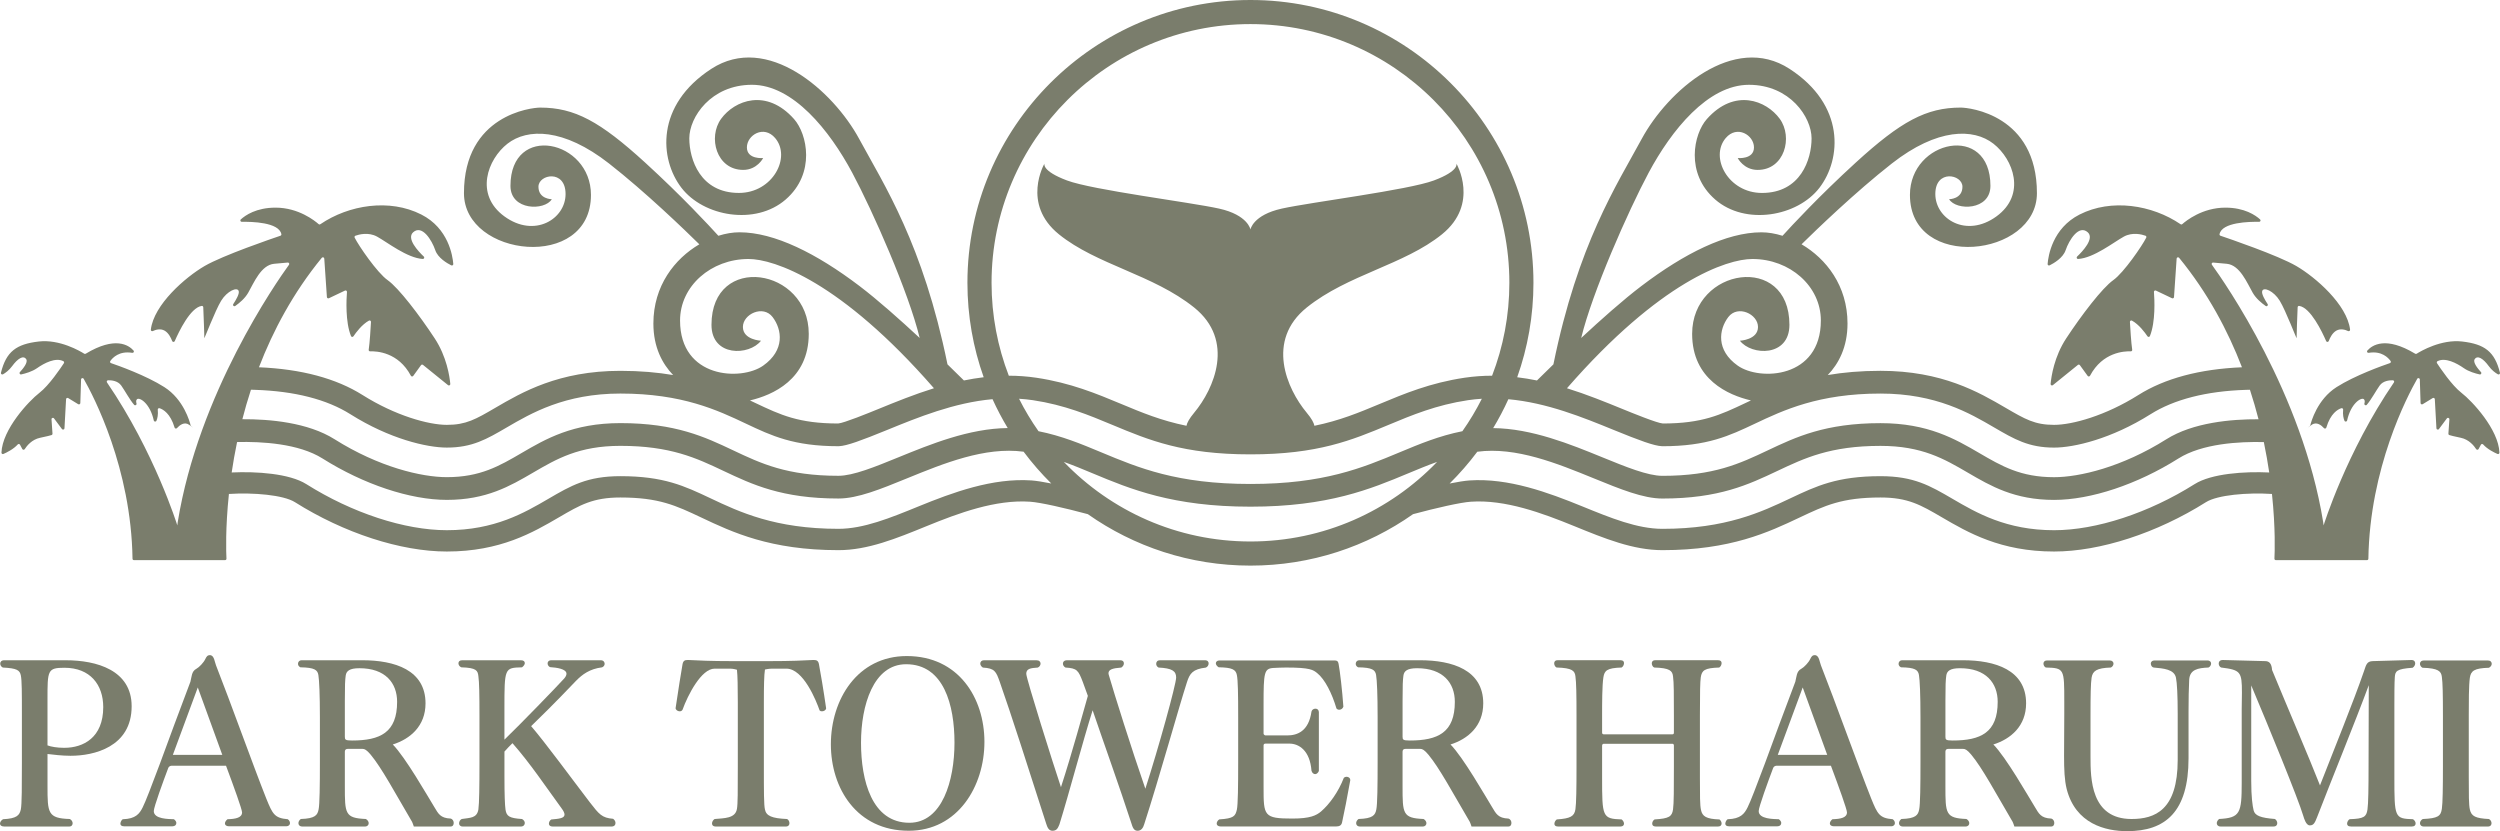 <svg width="400" height="133" viewBox="0 0 400 133" fill="none" xmlns="http://www.w3.org/2000/svg">
<path d="M398.195 58.571C398.697 59.259 399.277 59.67 399.663 59.888C399.834 59.986 400.038 59.831 399.993 59.64C399.15 56.249 397.538 55.059 393.951 54.642C390.594 54.251 387.309 56.19 386.666 56.595C386.596 56.64 386.505 56.638 386.432 56.595C381.709 53.744 379.545 55.218 378.779 56.088C378.64 56.245 378.777 56.488 378.981 56.454C381.063 56.104 382.127 57.24 382.495 57.762C382.582 57.883 382.525 58.05 382.386 58.098C381.259 58.482 376.776 60.07 373.849 61.939C370.744 63.921 369.784 67.492 369.65 68.041C369.639 68.089 369.612 68.13 369.573 68.162C369.391 68.307 368.912 68.693 369.85 67.989C370.641 67.396 371.435 68.057 371.832 68.498C371.951 68.627 372.162 68.58 372.212 68.412C372.887 66.145 374.042 65.5 374.608 65.316C374.762 65.266 374.917 65.386 374.901 65.548C374.821 66.379 374.96 66.953 375.115 67.319C375.201 67.521 375.492 67.489 375.54 67.276C376.131 64.544 377.806 63.522 378.217 63.871C378.395 64.024 378.381 64.294 378.304 64.562C378.238 64.791 378.526 64.953 378.683 64.771C379.392 63.958 380.177 62.484 380.745 61.689C381.293 60.923 382.3 60.833 382.854 60.844C383.029 60.849 383.127 61.046 383.027 61.191C375.397 72.356 371.776 84.062 371.776 84.062L371.707 83.526C368.387 62.999 355.946 45.178 353.905 42.361C353.794 42.207 353.912 41.993 354.101 42.009C354.498 42.041 355.183 42.1 356.289 42.207C358.378 42.409 359.51 45.221 360.438 46.845C360.954 47.749 361.831 48.482 362.506 48.955C362.706 49.095 362.954 48.852 362.82 48.65C362.356 47.951 361.829 47.024 361.947 46.586C362.149 45.832 363.804 46.556 364.761 48.121C365.718 49.686 367.489 54.353 367.459 54.092C367.434 53.865 367.584 50.124 367.623 49.159C367.627 49.029 367.743 48.927 367.873 48.946C369.691 49.211 371.546 53.104 372.185 54.576C372.264 54.76 372.526 54.753 372.596 54.567C372.798 54.033 373.18 53.263 373.81 52.904C374.49 52.516 375.258 52.763 375.694 52.97C375.851 53.045 376.033 52.918 376.013 52.745C375.542 48.739 370.482 44.349 367.4 42.557C364.468 40.853 356.544 38.146 355.273 37.717C355.167 37.681 355.103 37.572 355.126 37.46C355.517 35.546 359.904 35.462 361.461 35.493C361.665 35.498 361.767 35.246 361.615 35.107C360.895 34.449 359.138 33.222 356.058 33.222C352.373 33.222 349.757 35.334 349.166 35.859C349.089 35.927 348.979 35.934 348.893 35.877C344.317 32.766 337.817 31.744 332.734 34.324C328.393 36.529 327.722 40.933 327.618 42.239C327.604 42.411 327.781 42.534 327.938 42.457C328.609 42.123 330.079 41.274 330.5 40.033C331.05 38.41 332.618 35.889 334.039 37.165C335.15 38.162 333.227 40.208 332.336 41.051C332.186 41.194 332.295 41.448 332.502 41.435C335.014 41.278 338.198 38.748 339.812 37.86C341.201 37.097 342.722 37.515 343.276 37.715C343.401 37.76 343.458 37.903 343.399 38.023C342.76 39.314 339.785 43.649 338.13 44.816C336.362 46.063 333.025 50.44 330.588 54.149C328.67 57.069 328.209 60.224 328.097 61.434C328.079 61.63 328.306 61.75 328.459 61.625L332.464 58.384C332.564 58.305 332.709 58.323 332.784 58.428L334.027 60.145C334.123 60.276 334.325 60.265 334.403 60.12C336.414 56.327 339.915 56.175 340.924 56.215C341.065 56.22 341.176 56.1 341.153 55.961C340.985 54.876 340.84 52.441 340.787 51.507C340.778 51.335 340.96 51.217 341.112 51.298C342.229 51.909 343.181 53.193 343.595 53.808C343.695 53.956 343.92 53.933 343.986 53.769C344.908 51.496 344.722 47.885 344.631 46.708C344.618 46.538 344.795 46.418 344.949 46.493L347.522 47.719C347.663 47.787 347.829 47.69 347.841 47.533L348.261 41.373C348.275 41.174 348.529 41.092 348.657 41.246C353.235 46.838 356.453 52.893 358.713 58.764C351.946 59.048 346.37 60.537 342.135 63.204C336.901 66.501 331.589 67.978 328.647 67.978C325.57 67.978 324.013 67.069 320.912 65.259C316.625 62.759 310.756 59.331 300.878 59.331C297.68 59.331 294.902 59.588 292.443 60.006C294.154 58.221 295.602 55.582 295.602 51.759C295.602 45.709 292.177 41.389 288.249 39.086C290.554 36.818 296.866 30.722 302.696 26.159C309.997 20.447 315.782 20.515 318.951 22.993C322.119 25.471 324.253 31.115 319.432 34.624C314.611 38.133 309.652 35.037 309.652 31.044C309.652 27.052 313.991 27.878 313.991 29.875C313.991 31.871 311.856 31.871 311.856 31.871C312.959 33.729 318.469 33.729 318.469 29.738C318.469 19.623 305.59 22.375 305.59 31.183C305.59 43.433 325.908 41.162 325.908 30.908C325.908 18.383 315.095 17.213 313.718 17.213C308.208 17.213 304.144 19.416 296.911 26.023C291.086 31.344 286.692 36.084 285.203 37.726C284.032 37.358 282.882 37.17 281.827 37.17C276.249 37.17 269.499 40.542 262.611 45.773C259.69 47.989 256.129 51.16 252.992 54.076C254.749 46.79 260.516 33.747 263.786 27.633C267.412 20.856 273.256 13.568 279.827 13.568C286.399 13.568 289.851 18.769 289.851 22.135C289.851 25.503 288.103 30.872 281.916 30.872C276.5 30.872 273.513 25.16 276.115 22.091C277.932 19.95 280.636 21.624 280.636 23.584C280.636 25.544 278.034 25.289 278.034 25.289C278.034 25.289 278.993 27.186 281.227 27.186C285.521 27.186 286.905 21.957 284.76 19.009C282.614 16.062 277.52 14.063 273.09 19.055C270.987 21.424 269.603 27.722 274.431 31.923C279.261 36.123 287.578 34.649 291.111 30.047C294.643 25.446 295.27 16.822 286.326 11.015C277.384 5.208 266.83 14.544 262.67 22.23C258.668 29.625 252.474 39.03 248.544 58.3C247.403 59.406 246.487 60.308 245.914 60.876C244.875 60.665 243.823 60.487 242.752 60.36C244.434 55.632 245.352 50.544 245.352 45.248C245.357 20.297 225.043 0 200.074 0C175.104 0 154.788 20.297 154.788 45.246C154.788 50.544 155.706 55.63 157.389 60.358C156.318 60.487 155.263 60.662 154.227 60.874C153.654 60.306 152.74 59.404 151.597 58.298C147.669 39.025 141.473 29.623 137.47 22.228C133.31 14.542 122.759 5.205 113.815 11.013C104.873 16.82 105.498 25.444 109.03 30.045C112.562 34.646 120.879 36.12 125.709 31.921C130.54 27.722 129.153 21.422 127.05 19.053C122.62 14.061 117.526 16.059 115.381 19.007C113.235 21.955 114.622 27.183 118.913 27.183C121.15 27.183 122.107 25.287 122.107 25.287C122.107 25.287 119.504 25.544 119.504 23.581C119.504 21.619 122.209 19.948 124.025 22.089C126.628 25.157 123.641 30.869 118.224 30.869C112.039 30.869 110.289 25.498 110.289 22.132C110.289 18.764 113.744 13.566 120.313 13.566C126.882 13.566 132.726 20.854 136.354 27.631C139.625 33.742 145.391 46.788 147.149 54.074C144.012 51.158 140.448 47.989 137.529 45.77C130.642 40.54 123.891 37.167 118.313 37.167C117.256 37.167 116.108 37.356 114.938 37.724C113.449 36.082 109.055 31.342 103.229 26.02C95.999 19.418 91.937 17.215 86.425 17.215C85.047 17.215 74.234 18.385 74.234 30.91C74.234 41.164 94.553 43.436 94.553 31.185C94.553 22.375 81.674 19.623 81.674 29.741C81.674 33.733 87.184 33.733 88.286 31.873C88.286 31.873 86.152 31.873 86.152 29.877C86.152 27.881 90.491 27.056 90.491 31.047C90.491 35.037 85.531 38.135 80.71 34.626C75.889 31.117 78.024 25.473 81.192 22.995C84.361 20.517 90.146 20.449 97.447 26.161C103.279 30.724 109.589 36.82 111.894 39.089C107.966 41.392 104.541 45.711 104.541 51.762C104.541 55.582 105.986 58.221 107.7 60.008C105.241 59.59 102.461 59.334 99.265 59.334C89.386 59.334 83.517 62.759 79.231 65.261C76.13 67.072 74.575 67.978 71.498 67.978C68.556 67.978 63.244 66.501 58.01 63.204C53.777 60.537 48.199 59.048 41.432 58.764C43.692 52.893 46.91 46.838 51.488 41.246C51.616 41.09 51.87 41.171 51.884 41.373L52.304 47.533C52.316 47.69 52.482 47.787 52.623 47.719L55.196 46.493C55.35 46.42 55.528 46.538 55.514 46.708C55.423 47.885 55.236 51.496 56.159 53.769C56.225 53.935 56.45 53.956 56.55 53.808C56.964 53.195 57.916 51.912 59.032 51.298C59.182 51.217 59.367 51.335 59.358 51.507C59.305 52.441 59.16 54.876 58.992 55.961C58.971 56.1 59.08 56.22 59.221 56.215C60.23 56.175 63.731 56.327 65.742 60.12C65.82 60.265 66.022 60.276 66.118 60.145L67.361 58.428C67.436 58.323 67.581 58.305 67.681 58.384L71.686 61.625C71.839 61.75 72.066 61.63 72.048 61.434C71.939 60.224 71.475 57.069 69.557 54.149C67.12 50.438 63.783 46.061 62.015 44.816C60.36 43.651 57.385 39.316 56.746 38.023C56.687 37.903 56.741 37.76 56.869 37.715C57.425 37.515 58.944 37.097 60.333 37.86C61.947 38.746 65.129 41.276 67.643 41.435C67.85 41.448 67.959 41.192 67.809 41.051C66.918 40.208 64.995 38.164 66.106 37.165C67.527 35.889 69.093 38.412 69.645 40.033C70.066 41.274 71.536 42.123 72.207 42.457C72.362 42.534 72.541 42.411 72.527 42.239C72.423 40.933 71.755 36.529 67.411 34.324C62.331 31.742 55.83 32.766 51.252 35.877C51.168 35.934 51.056 35.927 50.979 35.859C50.386 35.334 47.77 33.222 44.087 33.222C41.007 33.222 39.25 34.449 38.53 35.107C38.377 35.246 38.48 35.498 38.684 35.493C40.241 35.462 44.631 35.546 45.019 37.46C45.042 37.569 44.978 37.681 44.871 37.717C43.601 38.146 35.677 40.853 32.745 42.557C29.663 44.349 24.603 48.739 24.133 52.745C24.112 52.918 24.292 53.045 24.451 52.97C24.887 52.763 25.655 52.516 26.335 52.904C26.965 53.263 27.349 54.033 27.549 54.567C27.619 54.755 27.881 54.76 27.96 54.576C28.599 53.104 30.451 49.209 32.272 48.946C32.402 48.927 32.518 49.027 32.522 49.159C32.561 50.124 32.713 53.865 32.686 54.092C32.656 54.353 34.427 49.686 35.384 48.121C36.341 46.556 37.996 45.832 38.198 46.586C38.316 47.024 37.786 47.951 37.325 48.65C37.191 48.855 37.437 49.095 37.639 48.955C38.314 48.482 39.191 47.749 39.707 46.845C40.635 45.221 41.767 42.409 43.855 42.207C44.962 42.1 45.647 42.041 46.044 42.009C46.233 41.993 46.351 42.207 46.24 42.361C44.199 45.178 31.759 62.999 28.438 83.526L28.369 84.062C28.369 84.062 24.748 72.356 17.118 61.191C17.02 61.046 17.116 60.849 17.291 60.844C17.845 60.83 18.855 60.923 19.4 61.689C19.968 62.484 20.753 63.958 21.462 64.771C21.619 64.95 21.909 64.789 21.841 64.562C21.764 64.294 21.75 64.024 21.928 63.871C22.337 63.519 24.014 64.544 24.605 67.276C24.651 67.492 24.942 67.521 25.03 67.319C25.187 66.953 25.323 66.379 25.244 65.548C25.228 65.386 25.383 65.266 25.537 65.316C26.101 65.5 27.258 66.147 27.933 68.412C27.983 68.58 28.194 68.627 28.312 68.498C28.71 68.055 29.504 67.394 30.295 67.989C31.233 68.693 30.756 68.307 30.572 68.162C30.533 68.13 30.506 68.089 30.495 68.041C30.363 67.492 29.404 63.921 26.296 61.939C23.369 60.07 18.884 58.482 17.759 58.098C17.618 58.05 17.563 57.883 17.65 57.762C18.018 57.24 19.079 56.104 21.164 56.454C21.369 56.488 21.505 56.245 21.366 56.088C20.6 55.221 18.436 53.744 13.713 56.595C13.64 56.638 13.552 56.64 13.479 56.595C12.835 56.188 9.553 54.249 6.194 54.642C2.605 55.059 0.993 56.252 0.152 59.64C0.104 59.831 0.309 59.986 0.482 59.888C0.868 59.668 1.448 59.257 1.95 58.571C2.793 57.417 3.73 56.763 4.198 57.478C4.512 57.96 3.732 58.943 3.184 59.54C3.037 59.702 3.182 59.956 3.396 59.908C4.082 59.758 5.137 59.456 5.914 58.914C7.094 58.087 8.89 57.151 10.137 57.789C10.256 57.848 10.294 57.998 10.222 58.11C9.726 58.868 7.851 61.664 6.319 62.843C4.594 64.174 0.373 68.702 0.234 72.418C0.227 72.584 0.393 72.699 0.545 72.634C1.075 72.404 2.164 71.87 2.837 71.114C2.941 70.998 3.127 71.016 3.2 71.155L3.571 71.846C3.65 71.995 3.862 72.004 3.953 71.861C4.296 71.328 5.1 70.317 6.412 70.047C7.528 69.815 8.028 69.679 8.246 69.611C8.344 69.579 8.405 69.486 8.399 69.383L8.242 67.09C8.226 66.867 8.51 66.763 8.642 66.942L9.915 68.65C10.04 68.816 10.303 68.736 10.315 68.53L10.572 63.869C10.581 63.701 10.767 63.603 10.91 63.692L12.513 64.671C12.658 64.76 12.847 64.66 12.851 64.489L12.972 60.712C12.979 60.487 13.277 60.413 13.388 60.608C14.99 63.419 20.989 74.882 21.203 89.401C21.205 89.522 21.302 89.62 21.423 89.62H36.011C36.139 89.62 36.241 89.515 36.234 89.388C36.184 88.425 36.048 84.537 36.627 79.034C40.546 78.779 45.356 79.193 47.188 80.346C55.036 85.291 64.122 88.243 71.491 88.243C80.056 88.243 85.265 85.202 89.452 82.761C92.83 80.789 94.869 79.599 99.26 79.599C105.429 79.599 108.137 80.88 112.235 82.817C117.14 85.138 123.243 88.025 134.156 88.025C138.847 88.025 143.419 86.158 148.255 84.182C153.37 82.093 159.291 79.897 164.81 80.274C166.476 80.387 170.365 81.273 174.054 82.266C181.421 87.451 190.395 90.498 200.071 90.498C209.748 90.498 218.722 87.448 226.088 82.266C229.78 81.273 233.667 80.387 235.333 80.274C240.852 79.897 246.771 82.095 251.887 84.182C256.727 86.158 261.295 88.025 265.987 88.025C276.9 88.025 283.003 85.138 287.908 82.817C292.006 80.88 294.711 79.599 300.882 79.599C305.274 79.599 307.313 80.789 310.69 82.761C314.875 85.204 320.085 88.243 328.652 88.243C336.021 88.243 345.106 85.291 352.955 80.346C354.787 79.193 359.597 78.779 363.515 79.034C364.097 84.537 363.959 88.425 363.909 89.388C363.902 89.515 364.004 89.62 364.131 89.62H378.72C378.84 89.62 378.94 89.522 378.94 89.401C379.156 74.882 385.152 63.419 386.755 60.608C386.866 60.413 387.164 60.487 387.171 60.712L387.291 64.489C387.296 64.66 387.484 64.762 387.63 64.671L389.232 63.692C389.376 63.603 389.562 63.701 389.571 63.869L389.828 68.53C389.839 68.736 390.105 68.818 390.228 68.65L391.501 66.942C391.633 66.765 391.917 66.869 391.901 67.09L391.744 69.383C391.737 69.486 391.799 69.579 391.896 69.611C392.115 69.681 392.615 69.817 393.731 70.047C395.042 70.317 395.847 71.328 396.19 71.861C396.281 72.004 396.492 71.995 396.572 71.846L396.943 71.155C397.015 71.016 397.204 70.998 397.306 71.114C397.981 71.87 399.068 72.404 399.597 72.634C399.75 72.699 399.916 72.581 399.909 72.418C399.77 68.702 395.549 64.174 393.824 62.843C392.294 61.662 390.417 58.868 389.921 58.11C389.848 57.998 389.889 57.851 390.005 57.789C391.253 57.151 393.047 58.087 394.229 58.914C395.006 59.456 396.061 59.758 396.747 59.908C396.961 59.956 397.106 59.702 396.958 59.54C396.411 58.943 395.631 57.96 395.945 57.478C396.417 56.761 397.354 57.417 398.195 58.571ZM280.384 41.439C286.376 41.439 291.336 45.775 291.336 51.28C291.336 60.572 281.555 60.985 278.043 58.507C274.531 56.029 275.013 52.727 276.527 50.731C278.043 48.734 281.28 50.249 281.28 52.314C281.28 54.378 278.386 54.517 278.386 54.517C280.245 56.926 286.308 57.131 286.308 51.971C286.308 40.408 270.742 42.818 270.742 53.415C270.742 60.733 276.552 63.227 280.15 64.069C279.839 64.214 279.534 64.36 279.234 64.501C275.245 66.388 272.36 67.753 266.055 67.76C265.098 67.685 261.223 66.102 259.559 65.423C256.849 64.317 253.883 63.106 250.714 62.12C265.639 44.998 276.304 41.439 280.384 41.439ZM258.183 68.788C262.325 70.478 264.659 71.346 265.937 71.394L266.005 71.396C273.163 71.396 276.697 69.724 280.791 67.787C285.328 65.641 290.974 62.97 300.882 62.97C309.777 62.97 315.155 66.109 319.082 68.402C322.278 70.267 324.588 71.616 328.65 71.616C331.861 71.616 337.828 70.219 344.079 66.281C347.861 63.899 352.991 62.584 359.329 62.377C359.554 62.37 359.772 62.366 359.99 62.361C360.513 63.965 360.967 65.541 361.365 67.081C356.999 67.058 350.882 67.594 346.606 70.287C339.51 74.759 332.677 76.351 328.65 76.351C323.306 76.351 320.239 74.562 316.691 72.49C312.847 70.247 308.492 67.705 300.882 67.705C292.038 67.705 287.351 69.922 282.819 72.068C278.4 74.157 274.229 76.133 265.989 76.133C263.636 76.133 260.116 74.696 256.39 73.174C251.269 71.082 245.084 68.559 238.908 68.496C239.804 67.008 240.618 65.466 241.338 63.876C247.498 64.426 253.285 66.788 258.183 68.788ZM223.922 72.379C217.965 74.866 211.805 77.435 200.071 77.435C188.338 77.435 182.178 74.864 176.221 72.379C172.979 71.026 169.895 69.74 166.16 68.993C165.001 67.346 163.96 65.611 163.048 63.801C163.783 63.846 164.521 63.919 165.262 64.03C170.322 64.787 174.25 66.424 178.048 68.01C183.828 70.421 189.288 72.699 200.071 72.699C210.855 72.699 216.314 70.421 222.095 68.01C225.893 66.424 229.818 64.787 234.88 64.03C235.621 63.919 236.36 63.846 237.094 63.801C236.183 65.611 235.142 67.346 233.983 68.993C230.25 69.738 227.166 71.026 223.922 72.379ZM229.937 73.903C222.395 81.748 211.796 86.638 200.074 86.638C188.352 86.638 177.755 81.748 170.211 73.903C171.765 74.457 173.275 75.086 174.82 75.731C180.814 78.234 187.611 81.069 200.071 81.069C212.532 81.069 219.328 78.234 225.322 75.731C226.873 75.086 228.382 74.455 229.937 73.903ZM158.648 45.246C158.648 22.423 177.232 3.854 200.074 3.854C222.915 3.854 241.499 22.423 241.499 45.246C241.499 50.483 240.518 55.495 238.733 60.113C237.292 60.115 235.828 60.215 234.344 60.435C228.836 61.257 224.697 62.983 220.695 64.655C217.485 65.995 214.382 67.29 210.309 68.125C210.214 67.646 209.861 66.978 209.084 66.047C205.865 62.188 202.519 54.471 209.084 49.198C215.648 43.924 224.661 42.38 230.712 37.492C236.763 32.605 233.028 26.173 233.028 26.173C233.028 26.173 233.544 27.331 229.423 28.873C225.302 30.415 209.727 32.346 205.092 33.374C200.458 34.403 200.071 36.718 200.071 36.718C200.071 36.718 199.685 34.403 195.05 33.374C190.416 32.346 174.839 30.415 170.72 28.873C166.601 27.329 167.115 26.173 167.115 26.173C167.115 26.173 163.382 32.605 169.431 37.492C175.48 42.38 184.492 43.924 191.059 49.198C197.623 54.471 194.277 62.188 191.059 66.047C190.281 66.978 189.929 67.646 189.834 68.125C185.76 67.29 182.655 65.995 179.448 64.655C175.445 62.986 171.306 61.257 165.799 60.435C164.314 60.215 162.851 60.113 161.409 60.113C159.63 55.495 158.648 50.485 158.648 45.246ZM113.837 51.971C113.837 57.133 119.9 56.926 121.759 54.517C121.759 54.517 118.865 54.378 118.865 52.314C118.865 50.249 122.102 48.734 123.618 50.731C125.134 52.727 125.616 56.029 122.102 58.507C118.59 60.985 108.809 60.572 108.809 51.28C108.809 45.775 113.769 41.439 119.761 41.439C123.841 41.439 134.506 44.998 149.431 62.12C146.26 63.106 143.293 64.317 140.584 65.423C138.922 66.102 135.049 67.683 134.104 67.76C127.785 67.753 124.898 66.388 120.909 64.501C120.609 64.358 120.304 64.214 119.993 64.069C123.591 63.227 129.401 60.73 129.401 53.413C129.405 42.818 113.837 40.408 113.837 51.971ZM40.816 62.375C47.154 62.584 52.284 63.897 56.066 66.279C62.317 70.217 68.284 71.614 71.496 71.614C75.557 71.614 77.867 70.267 81.063 68.4C84.99 66.109 90.368 62.968 99.263 62.968C109.173 62.968 114.819 65.638 119.356 67.785C123.45 69.722 126.985 71.394 134.156 71.394L134.224 71.391C135.488 71.344 137.822 70.476 141.961 68.786C146.86 66.785 152.647 64.423 158.805 63.869C159.527 65.461 160.341 67.003 161.234 68.489C155.059 68.552 148.874 71.078 143.753 73.167C140.027 74.689 136.509 76.127 134.154 76.127C125.916 76.127 121.743 74.153 117.324 72.061C112.792 69.917 108.105 67.698 99.26 67.698C91.65 67.698 87.293 70.24 83.452 72.484C79.903 74.555 76.837 76.345 71.493 76.345C67.465 76.345 60.635 74.752 53.536 70.281C49.261 67.587 43.144 67.051 38.778 67.074C39.173 65.534 39.63 63.956 40.153 62.352C40.373 62.363 40.591 62.368 40.816 62.375ZM165.042 76.869C158.796 76.442 152.436 78.791 146.967 81.023C142.448 82.87 138.177 84.612 134.156 84.612C124.009 84.612 118.29 81.907 113.694 79.731C109.507 77.751 106.2 76.186 99.263 76.186C93.948 76.186 91.344 77.707 87.736 79.813C83.906 82.047 79.137 84.832 71.496 84.832C64.745 84.832 56.339 82.077 49.011 77.46C46.301 75.754 41.014 75.411 37.068 75.595C37.295 74.053 37.58 72.422 37.932 70.726C41.862 70.63 47.79 70.957 51.6 73.356C58.185 77.503 65.622 79.981 71.496 79.981C77.824 79.981 81.62 77.766 85.288 75.625C89.068 73.419 92.637 71.337 99.263 71.337C107.289 71.337 111.41 73.285 115.772 75.35C120.359 77.519 125.102 79.763 134.156 79.763C137.225 79.763 140.889 78.266 145.13 76.533C150.976 74.146 157.593 71.448 163.776 72.272C165.124 74.076 166.606 75.775 168.204 77.358C166.901 77.099 165.794 76.921 165.042 76.869ZM351.134 77.462C343.808 82.077 335.403 84.834 328.65 84.834C321.008 84.834 316.239 82.052 312.409 79.815C308.801 77.71 306.194 76.188 300.882 76.188C293.945 76.188 290.638 77.753 286.451 79.733C281.855 81.907 276.134 84.614 265.989 84.614C261.968 84.614 257.699 82.87 253.178 81.025C247.709 78.793 241.349 76.445 235.103 76.871C234.353 76.924 233.246 77.101 231.941 77.362C233.539 75.779 235.019 74.08 236.369 72.277C242.554 71.453 249.169 74.151 255.015 76.538C259.259 78.27 262.923 79.767 265.989 79.767C275.045 79.767 279.789 77.523 284.373 75.354C288.735 73.29 292.854 71.341 300.882 71.341C307.508 71.341 311.079 73.424 314.857 75.629C318.525 77.771 322.321 79.985 328.65 79.985C334.523 79.985 341.96 77.51 348.545 73.36C352.348 70.964 358.281 70.637 362.213 70.733C362.565 72.427 362.849 74.055 363.077 75.597C359.133 75.411 353.846 75.754 351.134 77.462Z" fill="#7A7D6C"/>
<path d="M11.208 120.923H11.347C14.92 120.923 21.064 119.579 21.064 112.999C21.064 107.233 15.477 105.641 10.515 105.641H0.659C0.243 105.641 0.034 105.888 0.034 106.172C0.034 106.42 0.173 106.667 0.45 106.808C2.705 106.915 3.157 107.233 3.33 108.046C3.503 108.859 3.503 110.805 3.503 114.378V121.984C3.503 125.593 3.503 128.74 3.33 129.519C3.121 130.439 2.705 130.971 0.484 131.075C0.173 131.255 0 131.539 0 131.784C0 132.031 0.209 132.245 0.693 132.245H11.07C11.451 132.245 11.624 131.997 11.624 131.713C11.624 131.466 11.451 131.182 11.174 131.041C7.635 130.934 7.601 130.085 7.601 125.77V120.639C8.433 120.746 9.994 120.923 11.208 120.923ZM7.599 111.866C7.599 107.267 7.599 106.842 10.306 106.842C14.436 106.842 16.518 109.565 16.518 113.14C16.518 118.023 13.327 119.649 10.306 119.649H10.201C9.16 119.649 8.119 119.472 7.599 119.261V111.866Z" fill="#7A7D6C"/>
<path d="M46.047 131.076C43.931 130.899 43.617 130.263 42.612 127.786C40.46 122.373 36.887 112.36 34.561 106.453C34.352 105.958 34.284 104.824 33.591 104.824C33.175 104.824 33.036 105.072 32.861 105.426C32.584 106.028 31.854 106.771 31.404 107.018C30.64 107.407 30.675 108.292 30.468 109.071C28.697 113.707 26.997 118.376 25.61 122.126C24.258 125.735 23.285 128.281 22.835 129.166C22.314 130.227 21.689 131.006 19.678 131.076C19.539 131.076 19.262 131.465 19.262 131.785C19.262 131.996 19.4 132.21 19.853 132.21H27.59C27.972 132.21 28.215 131.998 28.215 131.678C28.215 131.501 28.111 131.29 27.833 131.076C27.001 131.04 24.606 131.076 24.606 129.768C24.606 129.132 26.133 124.956 26.897 122.939C27.035 122.551 27.313 122.514 27.556 122.514H36.162C37.446 125.946 38.73 129.518 38.73 129.979C38.73 130.829 37.723 131.04 36.405 131.076C36.162 131.254 35.989 131.537 35.989 131.749C35.989 131.996 36.198 132.207 36.648 132.207H45.808C46.19 132.207 46.399 131.96 46.399 131.712C46.395 131.465 46.29 131.254 46.047 131.076ZM27.656 120.781L31.647 109.991L35.568 120.781H27.656Z" fill="#7A7D6C"/>
<path d="M72.109 130.971C70.443 130.901 70.132 130.192 69.472 129.095C68.466 127.467 64.858 121.135 62.844 119.118C65.656 118.234 68.084 116.145 68.084 112.538C68.084 107.197 63.156 105.639 57.95 105.639H48.233C47.922 105.639 47.679 105.886 47.679 106.204C47.679 106.418 47.783 106.629 48.061 106.77C50.352 106.806 50.802 107.194 50.941 108.007C51.079 108.821 51.184 111.192 51.184 114.764V121.982C51.184 125.591 51.15 128.739 50.975 129.518C50.802 130.401 50.454 130.969 48.129 131.039C47.886 131.216 47.747 131.464 47.747 131.711C47.747 131.995 47.956 132.243 48.372 132.243H58.401C58.782 132.243 58.992 131.995 58.992 131.711C58.992 131.5 58.853 131.216 58.541 131.039C55.175 130.898 55.175 130.19 55.175 125.768V120.283C55.175 120.072 55.246 119.822 55.662 119.822H58.021C58.332 119.822 58.646 119.963 59.305 120.742C61.076 122.865 63.226 126.899 65.933 131.498C65.968 131.568 66.177 132.1 66.211 132.241H72.109C72.457 132.241 72.596 131.957 72.596 131.675C72.596 131.393 72.455 131.078 72.109 130.971ZM56.321 118.482C55.246 118.482 55.175 118.341 55.175 117.88V112.15C55.175 109.602 55.209 108.825 55.314 108.082C55.418 107.374 55.905 106.915 57.501 106.915C61.665 106.915 63.538 109.286 63.538 112.293C63.538 117.21 60.83 118.482 56.321 118.482Z" fill="#7A7D6C"/>
<path d="M98.099 131.007C96.294 130.866 95.844 130.264 94.385 128.388C91.539 124.673 87.271 118.836 84.982 116.183C89.075 112.22 91.123 109.992 92.164 108.932C93.171 107.905 94.351 107.021 96.329 106.774C96.606 106.667 96.745 106.42 96.745 106.208C96.745 105.925 96.535 105.643 96.154 105.643H88.207C87.791 105.643 87.616 105.89 87.616 106.138C87.616 106.351 87.721 106.599 87.998 106.74C89.073 106.81 90.635 107.024 90.635 107.8C90.635 108.012 90.53 108.259 90.287 108.543C89.175 109.781 83.138 116.008 80.708 118.343V113.497C80.708 106.844 80.708 106.844 83.52 106.774C83.797 106.563 83.97 106.313 83.97 106.102C83.97 105.818 83.761 105.641 83.345 105.641H73.942C73.526 105.641 73.351 105.852 73.351 106.136C73.351 106.349 73.489 106.631 73.801 106.772C76.265 106.842 76.437 107.303 76.542 108.187C76.681 109.143 76.715 111.194 76.715 114.519V122.231C76.715 125.593 76.681 128.6 76.542 129.519C76.299 130.934 75.224 130.828 73.871 131.041C73.594 131.182 73.455 131.466 73.455 131.75C73.455 131.997 73.628 132.245 74.046 132.245H83.345C83.761 132.245 83.97 131.961 83.97 131.679C83.97 131.432 83.797 131.184 83.52 131.043C81.508 130.903 81.056 130.619 80.883 129.558C80.779 128.815 80.711 127.153 80.711 124.25V120.253C80.988 119.935 81.681 119.193 81.995 118.909C84.807 122.093 87.409 125.986 89.837 129.311C90.185 129.772 90.323 130.09 90.323 130.337C90.323 130.939 89.387 131.009 88.207 131.116C87.964 131.257 87.825 131.541 87.825 131.788C87.825 132.036 87.998 132.249 88.45 132.249H97.82C98.27 132.249 98.479 132.002 98.479 131.684C98.481 131.432 98.343 131.184 98.099 131.007Z" fill="#7A7D6C"/>
<path d="M130.267 105.604H129.99C128.671 105.674 126.694 105.781 122.946 105.781H117.324C113.576 105.781 111.669 105.674 110.246 105.604H109.969C109.587 105.604 109.31 105.71 109.205 106.276C108.996 107.373 108.476 110.768 108.094 113.316C108.128 113.6 108.442 113.811 108.753 113.811C108.926 113.811 109.101 113.741 109.203 113.564C110.071 111.159 112.222 106.984 114.338 106.984H116.836C117.356 106.984 117.911 107.162 117.911 107.162C118.016 108.081 118.05 109.887 118.05 112.326V122.658C118.05 126.655 118.05 128.672 117.911 129.414C117.668 130.97 115.863 130.9 114.338 131.043C114.095 131.183 113.922 131.504 113.922 131.751C113.922 132.035 114.095 132.246 114.513 132.246H125.721C126.137 132.246 126.312 131.999 126.312 131.715C126.312 131.467 126.173 131.149 125.93 131.043C123.5 130.936 122.598 130.548 122.391 129.521C122.218 128.778 122.218 126.691 122.218 122.658V112.326C122.218 109.851 122.252 108.011 122.391 107.125C122.391 107.125 122.982 106.984 123.537 106.984H125.828C128.535 106.984 130.581 112.079 131.138 113.671C131.242 113.777 131.347 113.811 131.52 113.811C131.831 113.811 132.179 113.6 132.179 113.316C131.797 110.627 131.242 107.336 131.033 106.276C130.926 105.71 130.649 105.604 130.267 105.604Z" fill="#7A7D6C"/>
<path d="M145.085 104.969C137.172 104.969 132.94 111.939 132.94 119.086C132.94 126.127 137.07 132.92 145.398 132.92C153.274 132.92 157.509 125.772 157.509 118.698C157.507 111.689 153.379 104.969 145.085 104.969ZM145.501 131.643C139.498 131.643 137.763 124.887 137.763 118.836C137.763 112.856 139.741 106.277 144.98 106.277C151.017 106.277 152.718 112.822 152.718 118.836C152.72 124.921 150.74 131.643 145.501 131.643Z" fill="#7A7D6C"/>
<path d="M192.798 105.641H185.581C185.199 105.641 184.99 105.888 184.99 106.206C184.99 106.42 185.095 106.667 185.372 106.808C187.488 106.915 188.184 107.339 188.184 108.4C188.184 109.497 185.338 119.756 183.256 126.197C181.035 119.792 178.294 111.055 177.391 107.941C177.391 107.871 177.357 107.8 177.357 107.73C177.357 107.128 177.982 106.917 179.405 106.81C179.683 106.633 179.821 106.386 179.821 106.138C179.821 105.854 179.649 105.643 179.267 105.643H170.659C170.277 105.643 170.068 105.89 170.068 106.174C170.068 106.422 170.206 106.669 170.484 106.81C172.323 106.917 172.532 107.235 173.259 109.145C173.468 109.676 173.814 110.701 174.057 111.339C173.327 113.887 171.559 120.396 169.754 125.951C168.608 122.556 164.201 108.579 164.201 107.803C164.201 106.99 164.894 106.883 166.04 106.813C166.317 106.706 166.49 106.424 166.49 106.177C166.49 105.893 166.281 105.645 165.865 105.645H157.398C157.05 105.645 156.843 105.893 156.843 106.177C156.843 106.388 156.982 106.638 157.259 106.813C159.169 106.919 159.375 107.448 159.966 109.113C161.701 114.03 164.719 123.442 167.392 131.791C167.565 132.322 167.774 132.924 168.399 132.924C169.163 132.924 169.302 132.358 169.511 131.897C171.072 126.874 173.223 118.7 174.821 113.642C176.416 118.348 179.158 125.99 180.996 131.65C181.206 132.322 181.378 132.924 182.003 132.924C182.594 132.924 182.906 132.463 183.079 131.863C185.508 124.364 188.666 112.972 189.913 109.15C190.364 107.735 190.85 107.062 192.932 106.815C193.209 106.708 193.382 106.426 193.382 106.143C193.389 105.888 193.216 105.641 192.798 105.641Z" fill="#7A7D6C"/>
<path d="M215.46 124.284C215.287 124.284 215.112 124.355 215.01 124.461C214.142 126.689 212.755 128.636 211.366 129.839C210.603 130.475 209.632 130.97 206.786 130.97C202.206 130.97 202.172 130.546 202.172 125.983V119.26C202.172 119.083 202.277 118.977 202.483 118.977H206.3C207.827 118.977 209.596 120.074 209.839 123.328C209.943 123.682 210.187 123.86 210.43 123.86C210.639 123.86 210.88 123.682 211.019 123.364V113.919C210.985 113.53 210.741 113.387 210.464 113.387C210.187 113.387 209.909 113.564 209.839 113.848C209.389 116.996 207.584 117.668 205.952 117.668H202.481C202.377 117.668 202.17 117.528 202.17 117.384V112.608C202.17 107.621 202.274 106.983 203.697 106.876C204.391 106.84 205.086 106.805 205.779 106.805C209.666 106.805 210.116 107.194 210.741 107.689C211.991 108.679 213.135 110.98 213.83 113.349C213.935 113.489 214.108 113.56 214.28 113.56C214.558 113.56 214.835 113.383 214.94 113.065C214.767 110.553 214.385 107.298 214.176 106.235C214.071 105.67 213.864 105.67 213.205 105.67H195.126C194.744 105.67 194.535 105.881 194.535 106.129C194.535 106.342 194.707 106.59 194.985 106.765C197.137 106.801 197.726 107.119 197.899 108.002C198.071 108.852 198.108 110.973 198.108 114.759V121.94C198.108 125.76 198.074 128.733 197.899 129.546C197.656 130.573 197.412 130.961 195.087 131.102C194.844 131.243 194.671 131.527 194.671 131.774C194.671 132.022 194.88 132.236 195.33 132.236H213.755C214.31 132.236 214.624 132.058 214.726 131.6C215.003 130.396 215.628 127.212 216.044 124.843C216.049 124.461 215.737 124.284 215.46 124.284Z" fill="#7A7D6C"/>
<path d="M241.345 130.971C239.679 130.901 239.368 130.192 238.708 129.095C237.701 127.467 234.094 121.135 232.08 119.118C234.892 118.234 237.319 116.145 237.319 112.538C237.319 107.197 232.392 105.639 227.186 105.639H217.469C217.158 105.639 216.915 105.886 216.915 106.204C216.915 106.418 217.019 106.629 217.296 106.77C219.588 106.806 220.038 107.194 220.176 108.007C220.315 108.821 220.42 111.192 220.42 114.764V121.982C220.42 125.591 220.385 128.739 220.21 129.518C220.038 130.401 219.69 130.969 217.365 131.039C217.121 131.216 216.983 131.464 216.983 131.711C216.983 131.995 217.192 132.243 217.608 132.243H227.636C228.018 132.243 228.227 131.995 228.227 131.711C228.227 131.5 228.089 131.216 227.775 131.039C224.409 130.898 224.409 130.19 224.409 125.768V120.283C224.409 120.072 224.479 119.822 224.895 119.822H227.255C227.566 119.822 227.88 119.963 228.539 120.742C230.309 122.865 232.46 126.899 235.167 131.498C235.201 131.568 235.41 132.1 235.444 132.241H241.343C241.691 132.241 241.829 131.957 241.829 131.675C241.829 131.393 241.693 131.078 241.345 130.971ZM225.557 118.482C224.481 118.482 224.411 118.341 224.411 117.88V112.15C224.411 109.602 224.445 108.825 224.55 108.082C224.654 107.374 225.138 106.915 226.736 106.915C230.9 106.915 232.773 109.286 232.773 112.293C232.773 117.21 230.069 118.482 225.557 118.482Z" fill="#7A7D6C"/>
<path d="M272.124 108.362C272.297 107.265 272.715 106.877 275.075 106.807C275.318 106.666 275.457 106.348 275.457 106.098C275.457 105.848 275.318 105.637 274.902 105.637H264.839C264.423 105.637 264.285 105.885 264.285 106.132C264.285 106.38 264.423 106.698 264.666 106.804C267.199 106.875 267.581 107.336 267.685 108.219C267.824 109.175 267.824 111.19 267.824 114.551V117.24C267.824 117.381 267.756 117.488 267.615 117.488H256.579C256.44 117.488 256.336 117.381 256.336 117.24V114.551C256.336 112.571 256.336 109.668 256.545 108.36C256.718 107.3 257.1 106.875 259.459 106.804C259.702 106.664 259.841 106.346 259.841 106.096C259.841 105.846 259.702 105.635 259.286 105.635H249.224C248.808 105.635 248.669 105.882 248.669 106.13C248.669 106.377 248.808 106.695 249.051 106.802C251.583 106.873 251.965 107.334 252.069 108.217C252.208 109.173 252.242 111.188 252.242 114.515V122.723C252.242 126.084 252.208 128.56 252.069 129.48C251.897 130.611 251.272 130.965 249.085 131.108C248.842 131.285 248.703 131.569 248.703 131.817C248.703 132.028 248.842 132.241 249.258 132.241H259.286C259.668 132.241 259.841 132.03 259.841 131.78C259.841 131.569 259.702 131.285 259.459 131.108C256.37 131.001 256.336 130.72 256.336 124.385V119.291C256.336 119.114 256.475 119.007 256.579 119.007H267.615C267.753 119.007 267.824 119.148 267.824 119.291V122.652C267.824 126.05 267.824 128.596 267.685 129.516C267.512 130.649 267.06 130.967 264.735 131.108C264.491 131.249 264.353 131.533 264.353 131.78C264.353 132.028 264.491 132.241 264.907 132.241H274.902C275.284 132.241 275.457 132.03 275.457 131.746C275.457 131.535 275.318 131.251 275.109 131.11C272.993 131.04 272.367 130.615 272.158 129.589C271.986 128.846 271.986 127.254 271.986 124.388V114.517C271.986 110.59 272.022 109.141 272.124 108.362Z" fill="#7A7D6C"/>
<path d="M302.835 131.076C300.719 130.899 300.405 130.263 299.4 127.786C297.248 122.373 293.675 112.36 291.349 106.453C291.14 105.958 291.072 104.824 290.377 104.824C289.961 104.824 289.822 105.072 289.647 105.426C289.37 106.028 288.64 106.771 288.19 107.018C287.426 107.407 287.46 108.292 287.253 109.071C285.483 113.707 283.782 118.376 282.396 122.126C281.043 125.735 280.071 128.281 279.621 129.166C279.1 130.227 278.475 131.006 276.463 131.076C276.325 131.076 276.047 131.465 276.047 131.785C276.047 131.996 276.186 132.21 276.638 132.21H284.376C284.758 132.21 285.001 131.998 285.001 131.678C285.001 131.501 284.896 131.29 284.619 131.076C283.787 131.04 281.391 131.076 281.391 129.768C281.391 129.132 282.919 124.956 283.682 122.939C283.821 122.551 284.098 122.514 284.342 122.514H292.947C294.232 125.946 295.516 129.518 295.516 129.979C295.516 130.829 294.509 131.04 293.191 131.076C292.947 131.254 292.775 131.537 292.775 131.749C292.775 131.996 292.984 132.207 293.434 132.207H302.594C302.976 132.207 303.185 131.96 303.185 131.712C303.183 131.465 303.078 131.254 302.835 131.076ZM284.444 120.781L288.435 109.991L292.356 120.781H284.444Z" fill="#7A7D6C"/>
<path d="M328.202 130.971C326.536 130.901 326.224 130.192 325.565 129.095C324.558 127.467 320.951 121.135 318.937 119.118C321.749 118.234 324.176 116.145 324.176 112.538C324.176 107.197 319.248 105.639 314.043 105.639H304.326C304.015 105.639 303.771 105.886 303.771 106.204C303.771 106.418 303.876 106.629 304.153 106.77C306.445 106.806 306.895 107.194 307.033 108.007C307.172 108.821 307.276 111.192 307.276 114.764V121.982C307.276 125.591 307.242 128.739 307.067 129.518C306.895 130.401 306.547 130.969 304.222 131.039C303.978 131.216 303.84 131.464 303.84 131.711C303.84 131.995 304.049 132.243 304.465 132.243H314.493C314.875 132.243 315.084 131.995 315.084 131.711C315.084 131.5 314.946 131.216 314.632 131.039C311.266 130.898 311.266 130.19 311.266 125.768V120.283C311.266 120.072 311.336 119.822 311.752 119.822H314.111C314.423 119.822 314.737 119.963 315.396 120.742C317.166 122.865 319.317 126.899 322.024 131.498C322.058 131.568 322.267 132.1 322.301 132.241H328.2C328.547 132.241 328.686 131.957 328.686 131.675C328.686 131.393 328.55 131.078 328.202 130.971ZM312.413 118.482C311.338 118.482 311.268 118.341 311.268 117.88V112.15C311.268 109.602 311.302 108.825 311.407 108.082C311.511 107.374 311.995 106.915 313.593 106.915C317.757 106.915 319.63 109.286 319.63 112.293C319.633 117.21 316.925 118.482 312.413 118.482Z" fill="#7A7D6C"/>
<path d="M353.187 105.674H344.754C344.304 105.674 344.129 105.921 344.129 106.169C344.129 106.487 344.338 106.771 344.581 106.805C346.177 106.946 347.877 107.089 348.154 108.433C348.327 109.246 348.432 111.299 348.432 114.2V121.595C348.432 129.625 344.788 131.04 341.04 131.04C334.516 131.04 334.482 124.565 334.482 121.063V114.484C334.482 111.193 334.516 109.353 334.655 108.433C334.828 107.373 335.419 106.878 337.744 106.805C338.021 106.664 338.16 106.416 338.16 106.169C338.16 105.921 337.951 105.674 337.569 105.674H327.506C327.124 105.674 326.952 105.921 326.952 106.169C326.952 106.416 327.09 106.7 327.334 106.805C330.284 106.875 330.284 107.016 330.284 112.217V114.27L330.25 120.922C330.25 123.187 330.32 124.815 330.666 126.23C332.089 131.819 336.878 132.987 340.347 132.987C346.454 132.987 350.166 129.909 350.166 121.311V113.845C350.166 111.865 350.2 110.059 350.271 108.751C350.375 107.123 351.659 106.875 353.36 106.805C353.603 106.698 353.776 106.416 353.776 106.169C353.776 105.921 353.603 105.674 353.187 105.674Z" fill="#7A7D6C"/>
<path d="M386.084 131.077C383.134 130.97 383.1 130.866 383.1 124.284V112.962C383.1 111.441 383.1 109.176 383.17 108.327C383.241 107.407 383.414 107.019 386.016 106.842C386.294 106.664 386.432 106.381 386.432 106.133C386.432 105.849 386.259 105.602 385.841 105.602H385.807L379.631 105.779C378.695 105.815 378.59 106.344 378.243 107.371C376.472 112.501 373.592 119.506 371.198 125.663C369.498 121.311 366.064 113.351 363.529 107.194C363.461 106.203 363.113 105.779 362.42 105.779L355.687 105.602H355.653C355.167 105.602 354.994 105.885 354.994 106.167C354.994 106.415 355.133 106.699 355.376 106.803C358.499 107.191 358.708 107.475 358.708 110.8C358.708 111.65 358.674 112.569 358.674 113.453V125.233C358.674 130.116 358.431 130.859 355.064 131.036C354.821 131.213 354.683 131.497 354.683 131.708C354.683 131.992 354.892 132.24 355.271 132.24H363.772C364.188 132.24 364.361 131.992 364.361 131.708C364.361 131.461 364.223 131.177 363.979 131.036C361.688 130.859 360.786 130.505 360.579 129.655C360.406 128.947 360.197 127.532 360.197 124.949V109.665C362.972 116.244 367.693 127.743 368.525 130.539C368.664 131 368.975 132.06 369.566 132.06C370.157 132.06 370.364 131.706 370.746 130.716C372.967 124.949 376.888 115.361 379.004 109.631L378.97 122.544C378.97 125.94 378.936 128.595 378.797 129.514C378.624 130.682 378.243 131 375.951 131.07C375.779 131.141 375.535 131.459 375.535 131.779C375.535 132.026 375.674 132.24 376.16 132.24H385.912C386.328 132.24 386.5 132.029 386.5 131.745C386.5 131.538 386.362 131.254 386.084 131.077Z" fill="#7A7D6C"/>
<path d="M395.177 108.433C395.349 107.336 395.87 106.912 398.229 106.841C398.507 106.7 398.679 106.453 398.679 106.205C398.679 105.921 398.47 105.674 398.054 105.674H387.816C387.401 105.674 387.191 105.921 387.191 106.205C387.191 106.453 387.364 106.737 387.607 106.841C390.14 106.912 390.592 107.407 390.696 108.292C390.835 109.249 390.869 111.159 390.869 114.484V122.621C390.869 125.982 390.835 128.494 390.696 129.414C390.524 130.581 390.071 130.936 387.644 131.043C387.366 131.183 387.194 131.467 387.194 131.715C387.194 131.999 387.403 132.246 387.819 132.246H398.056C398.472 132.246 398.645 131.999 398.645 131.715C398.645 131.467 398.507 131.183 398.229 131.043C396.113 130.936 395.417 130.618 395.177 129.521C395.004 128.778 395.004 127.116 395.004 124.25V114.486C395.002 112.43 395.002 109.671 395.177 108.433Z" fill="#7A7D6C"/>
</svg>
